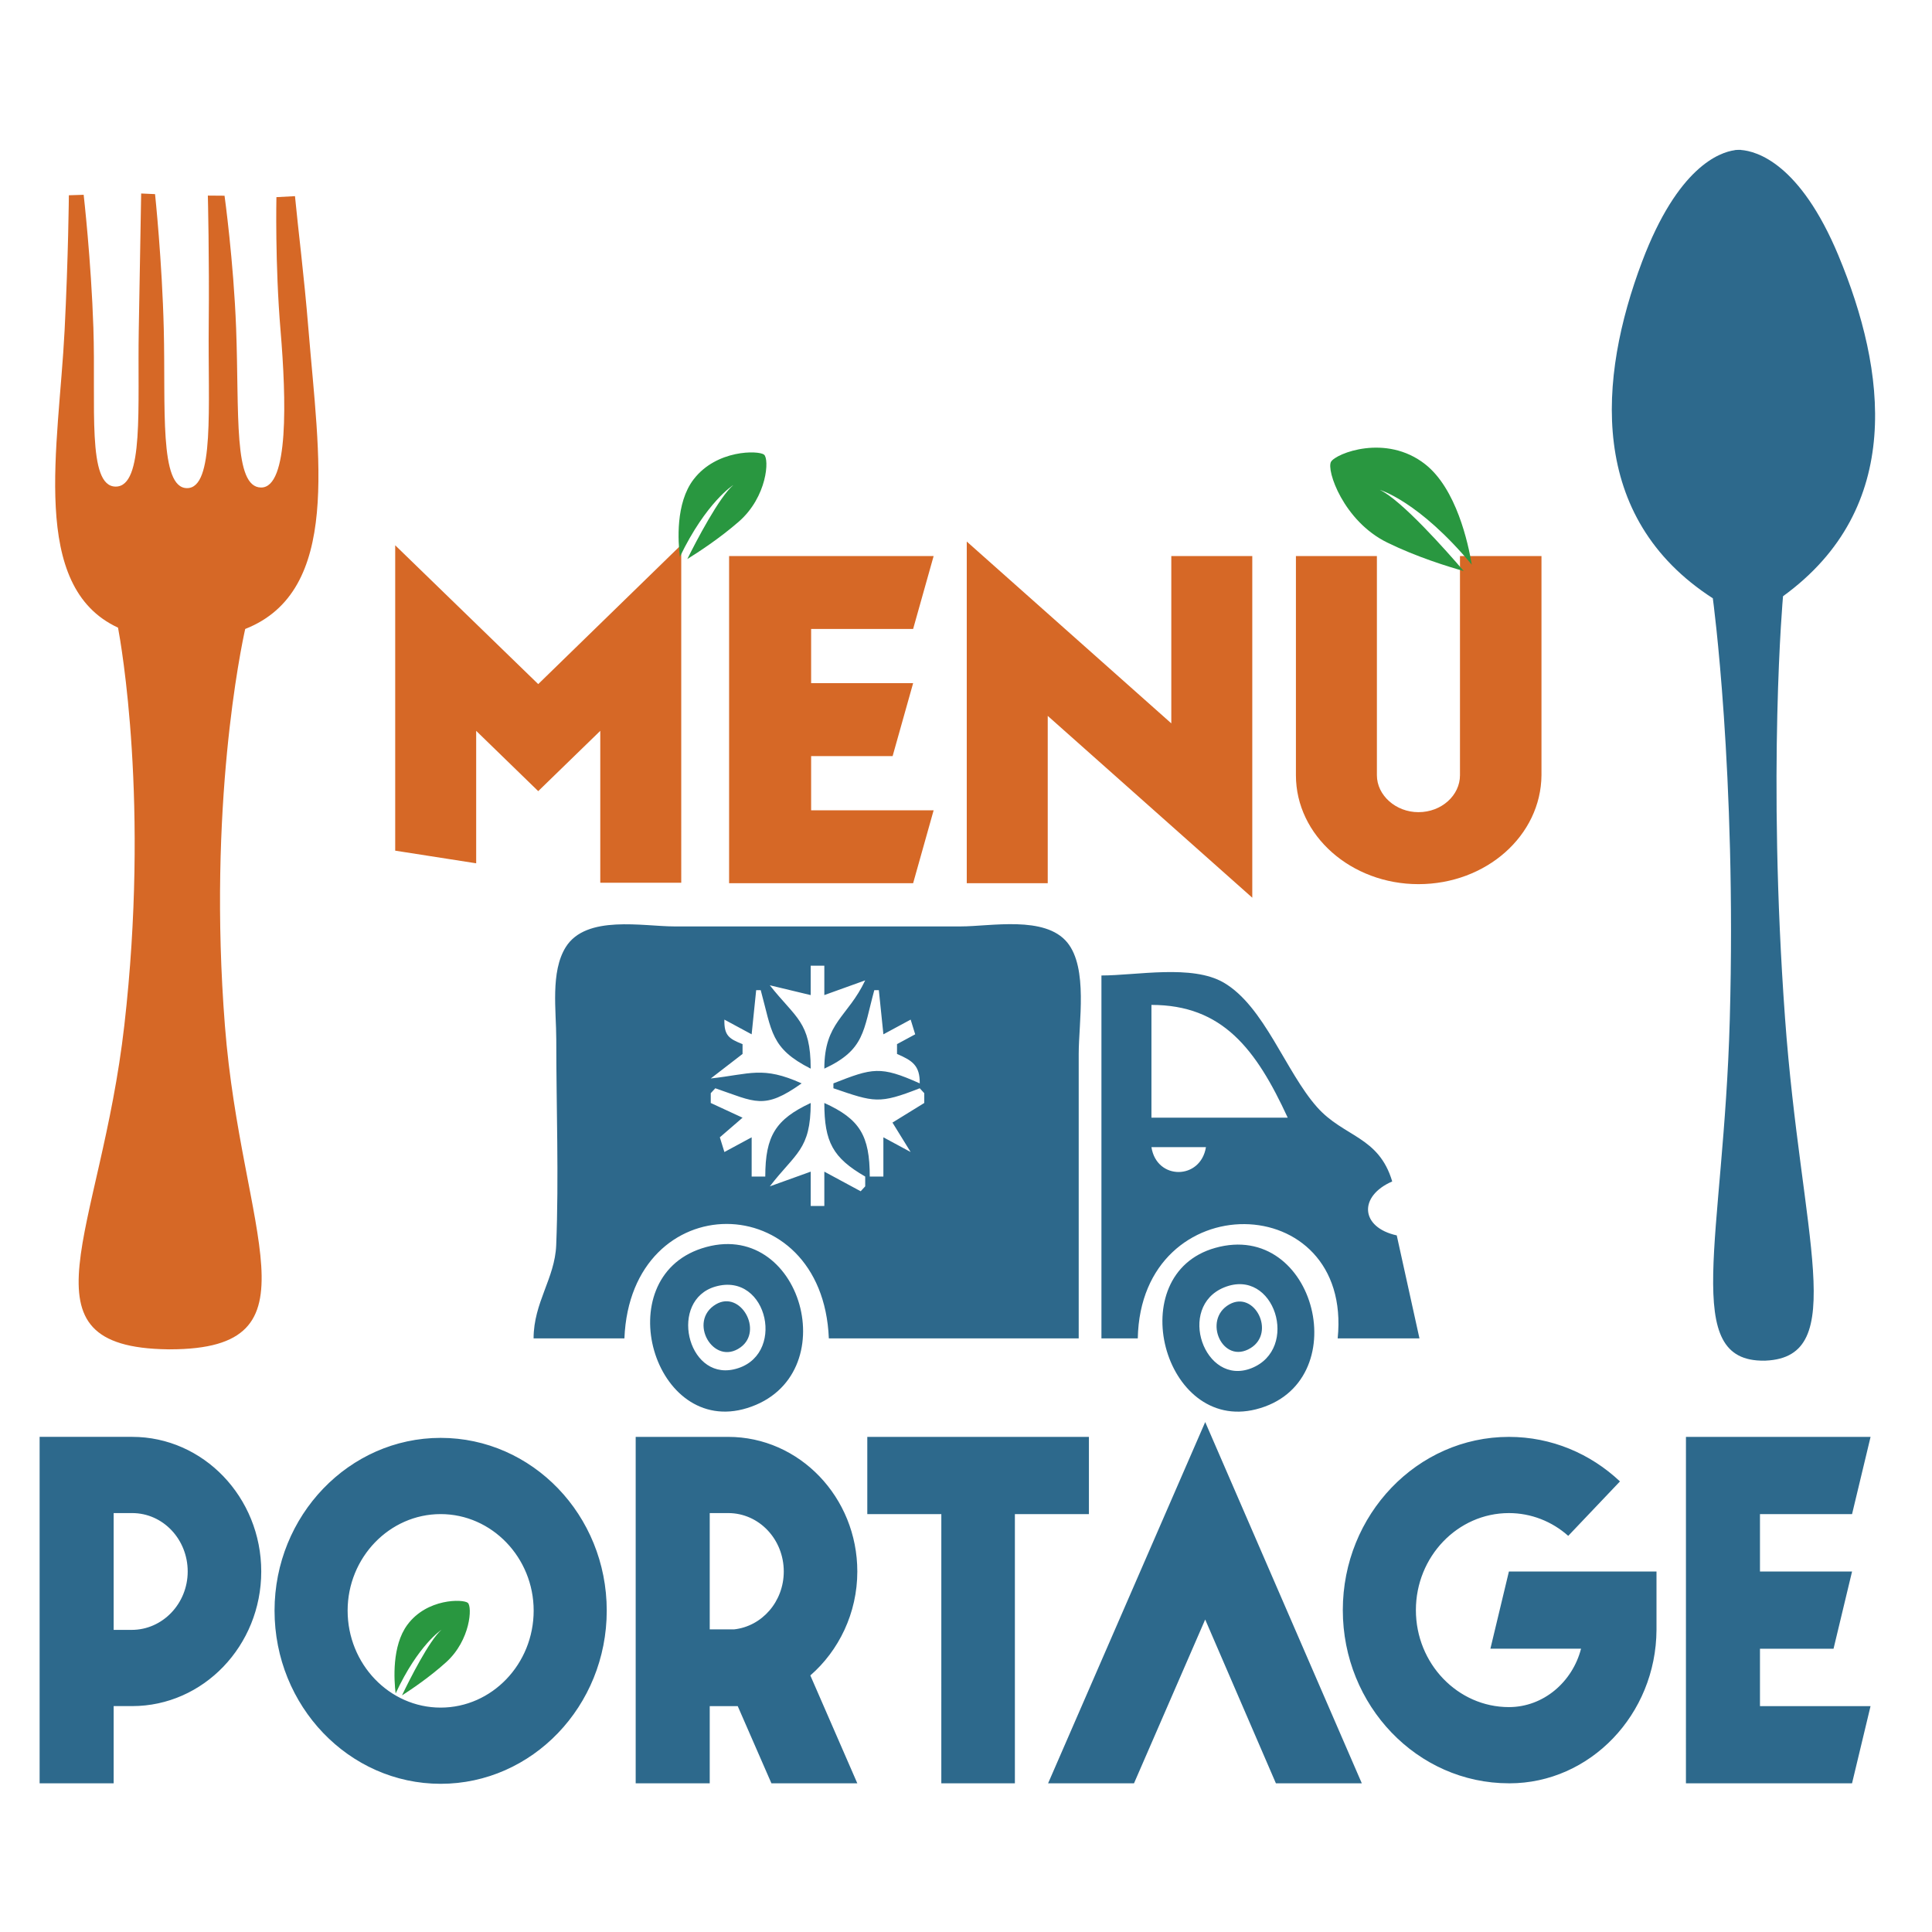 <?xml version="1.0" encoding="UTF-8" standalone="no"?>
<!-- Created with Inkscape (http://www.inkscape.org/) -->

<svg
   version="1.1"
   id="svg1"
   width="120"
   height="120"
   viewBox="0 0 120 120"
   sodipodi:docname="mobilité(4).svg"
   inkscape:version="1.3.1 (9b9bdc1480, 2023-11-25, custom)"
   xml:space="preserve"
   xmlns:inkscape="http://www.inkscape.org/namespaces/inkscape"
   xmlns:sodipodi="http://sodipodi.sourceforge.net/DTD/sodipodi-0.dtd"
   xmlns="http://www.w3.org/2000/svg"
   xmlns:svg="http://www.w3.org/2000/svg"><defs
     id="defs1"><clipPath
       clipPathUnits="userSpaceOnUse"
       id="clipPath1"><path
         d="M 0,0 H 91 V 91 H 0 Z"
         id="path1" /></clipPath><clipPath
       clipPathUnits="userSpaceOnUse"
       id="clipPath3"><path
         d="M -2.574,-35.773 134.488,-11.699 120.996,65.125 -16.066,41.055 Z"
         transform="scale(1.333)"
         id="path3" /></clipPath><rect
       x="252.373"
       y="197.457"
       width="342.68"
       height="222.307"
       id="rect143" /><radialGradient
       fx="0"
       fy="0"
       cx="0"
       cy="0"
       r="1"
       gradientUnits="userSpaceOnUse"
       gradientTransform="matrix(4005,0,0,-4005,4010,4000)"
       spreadMethod="pad"
       id="radialGradient3"><stop
         style="stop-opacity:1;stop-color:#ffffff"
         offset="0"
         id="stop2" /><stop
         style="stop-opacity:1;stop-color:#e9e9e9"
         offset="1"
         id="stop3" /></radialGradient><clipPath
       clipPathUnits="userSpaceOnUse"
       id="clipPath3-4"><path
         d="M 8020,0 H 0 V 8000 H 8020 V 0 M 3969.94,6565 v -70 h 20 v 70 h 49.99 v 15.42 H 5529.58 V 8000 h -2960 V 6580.42 H 3924.94 V 6565 h 45"
         transform="translate(0,2.5000001e-4)"
         id="path3-9" /></clipPath><clipPath
       clipPathUnits="userSpaceOnUse"
       id="clipPath107"><path
         d="M 5529.58,6580.42 H 4039.93 V 6630 h -114.99 v -49.58 H 2569.58 V 8000 h 2960 V 6580.42"
         transform="matrix(3.354354e-4,0,0,-6.9386622e-4,-0.858,5.559)"
         id="path107" /></clipPath><clipPath
       clipPathUnits="userSpaceOnUse"
       id="clipPath108"><path
         d="m 3924.94,6580.42 h 114.988 v 49.578 H 3924.94 Z"
         transform="matrix(0.008,0,0,-0.014,-29.87,93.274)"
         id="path108" /></clipPath><clipPath
       clipPathUnits="userSpaceOnUse"
       id="clipPath110"><path
         d="M 0,0 H 8000 V 8000 H 0 Z"
         transform="translate(0,2.5000001e-4)"
         id="path110" /></clipPath><clipPath
       clipPathUnits="userSpaceOnUse"
       id="clipPath112"><path
         d="M 0,0 H 8000 V 8000 H 0 Z"
         transform="translate(0,2.5000001e-4)"
         id="path112" /></clipPath><clipPath
       clipPathUnits="userSpaceOnUse"
       id="clipPath2"><g
         id="g142"><path
           d="M -3.351133e-6,1066.667 H 1066.667 V 2.8095166e-5 H -3.351133e-6 Z"
           id="path142"
           style="stroke-width:0.133" /></g></clipPath><clipPath
       clipPathUnits="userSpaceOnUse"
       id="clipPath142"><g
         id="g143"><path
           d="M -3.351133e-6,1066.667 H 1066.667 V 2.8095166e-5 H -3.351133e-6 Z"
           id="path143"
           style="stroke-width:0.133" /></g></clipPath><clipPath
       clipPathUnits="userSpaceOnUse"
       id="clipPath144"><rect
         style="fill:#e62a37;fill-opacity:1;fill-rule:evenodd;stroke-width:0.378;paint-order:markers fill stroke"
         id="rect145"
         width="711.201"
         height="398.64"
         x="-724.593"
         y="-101.551"
         transform="rotate(9.961)" /></clipPath><rect
       x="252.373"
       y="197.457"
       width="342.68"
       height="222.307"
       id="rect143-2" /><radialGradient
       fx="0"
       fy="0"
       cx="0"
       cy="0"
       r="1"
       gradientUnits="userSpaceOnUse"
       gradientTransform="matrix(4005,0,0,-4005,4010,4000)"
       spreadMethod="pad"
       id="radialGradient3-6"><stop
         style="stop-opacity:1;stop-color:#ffffff"
         offset="0"
         id="stop2-1" /><stop
         style="stop-opacity:1;stop-color:#e9e9e9"
         offset="1"
         id="stop3-0" /></radialGradient><clipPath
       clipPathUnits="userSpaceOnUse"
       id="clipPath3-6"><path
         d="M 8020,0 H 0 V 8000 H 8020 V 0 M 3969.94,6565 v -70 h 20 v 70 h 49.99 v 15.42 H 5529.58 V 8000 h -2960 V 6580.42 H 3924.94 V 6565 h 45"
         transform="translate(0,2.5000001e-4)"
         id="path3-1" /></clipPath><clipPath
       clipPathUnits="userSpaceOnUse"
       id="clipPath107-5"><path
         d="M 5529.58,6580.42 H 4039.93 V 6630 h -114.99 v -49.58 H 2569.58 V 8000 h 2960 V 6580.42"
         transform="matrix(3.354354e-4,0,0,-6.9386622e-4,-0.858,5.559)"
         id="path107-9" /></clipPath><clipPath
       clipPathUnits="userSpaceOnUse"
       id="clipPath108-4"><path
         d="m 3924.94,6580.42 h 114.988 v 49.578 H 3924.94 Z"
         transform="matrix(0.008,0,0,-0.014,-29.87,93.274)"
         id="path108-9" /></clipPath><clipPath
       clipPathUnits="userSpaceOnUse"
       id="clipPath110-0"><path
         d="M 0,0 H 8000 V 8000 H 0 Z"
         transform="translate(0,2.5000001e-4)"
         id="path110-9" /></clipPath><clipPath
       clipPathUnits="userSpaceOnUse"
       id="clipPath112-1"><path
         d="M 0,0 H 8000 V 8000 H 0 Z"
         transform="translate(0,2.5000001e-4)"
         id="path112-7" /></clipPath><clipPath
       clipPathUnits="userSpaceOnUse"
       id="clipPath2-7"><g
         id="g142-1"><path
           d="M -3.351133e-6,1066.667 H 1066.667 V 2.8095166e-5 H -3.351133e-6 Z"
           id="path142-1"
           style="stroke-width:0.133" /></g></clipPath><clipPath
       clipPathUnits="userSpaceOnUse"
       id="clipPath142-5"><g
         id="g143-9"><path
           d="M -3.351133e-6,1066.667 H 1066.667 V 2.8095166e-5 H -3.351133e-6 Z"
           id="path143-7"
           style="stroke-width:0.133" /></g></clipPath><clipPath
       clipPathUnits="userSpaceOnUse"
       id="clipPath144-7"><rect
         style="fill:#e62a37;fill-opacity:1;fill-rule:evenodd;stroke-width:0.378;paint-order:markers fill stroke"
         id="rect145-6"
         width="711.201"
         height="398.64"
         x="-724.593"
         y="-101.551"
         transform="rotate(9.961)" /></clipPath></defs><sodipodi:namedview
     id="namedview1"
     pagecolor="#ffffff"
     bordercolor="#000000"
     borderopacity="0.25"
     inkscape:showpageshadow="2"
     inkscape:pageopacity="0.0"
     inkscape:pagecheckerboard="0"
     inkscape:deskcolor="#d1d1d1"
     inkscape:zoom="4.7088652"
     inkscape:cx="76.132993"
     inkscape:cy="77.725733"
     inkscape:window-width="1854"
     inkscape:window-height="1011"
     inkscape:window-x="0"
     inkscape:window-y="0"
     inkscape:window-maximized="1"
     inkscape:current-layer="g1"><inkscape:page
       x="0"
       y="0"
       inkscape:label="1"
       id="page1"
       width="120"
       height="120"
       margin="0"
       bleed="0" /></sodipodi:namedview><g
     id="g1"
     inkscape:groupmode="layer"
     inkscape:label="1"><path
       id="path6-9"
       d="m 29.054,99.554 c 0.291,0.233 0.171,2.319 -1.34,3.686 -1.026,0.928 -2.182,1.704 -2.746,2.065 0.467,-0.978 1.7,-3.422 2.45,-4.074 0,0 -1.437,0.926 -2.845,3.952 -0.1,-0.822 -0.242,-2.958 0.732,-4.268 1.222,-1.648 3.456,-1.598 3.749,-1.362"
       style="fill:#299740;fill-opacity:1;fill-rule:nonzero;stroke:none;stroke-width:0.666"
       inkscape:transform-center-x="-0.82888302"
       inkscape:transform-center-y="1.7603732" /><g
       id="g9"
       transform="matrix(3.78,0,0,3.78,-1.371,-1.359)"><g
         inkscape:label="Calque 1"
         id="layer1"
         transform="translate(-36.338,-18.402)" /><path
         d="m -622.212,203.504 h 24.64 v -52.16 l 18.88,20.64 18.88,-20.64 v 52 h 24.64 V 151.909 87.664 l -43.52,47.68 -43.52,-47.52 z m 101.6,0 h 56 l 6.24,-24.96 h -37.28 v -18.56 h 24.8 l 6.24,-24.96 h -31.04 v -18.56 h 31.04 l 6.24,-24.96 h -62.24 z m 159.2,4.96 V 91.504 h -24.64 v 57.28 l -62.24,-62.24 V 203.504 h 24.64 v -57.28 z m 50.56,-4.64 c 20.64,0 37.28,-16.64 37.44,-37.28 V 91.504 h -24.8 v 75.04 c 0,6.88 -5.6,12.64 -12.64,12.64 -6.88,0 -12.64,-5.76 -12.64,-12.64 V 91.504 h -24.64 v 75.04 c 0,20.64 16.8,37.28 37.28,37.28 z"
         id="text143"
         clip-path="url(#clipPath144)"
         style="font-size:160px;font-family:Hypero;-inkscape-font-specification:'Hypero, Normal';fill:#d66826;fill-rule:evenodd;stroke-width:0.378;paint-order:markers fill stroke"
         transform="matrix(0.054,0,0,0.048,40.456,5.104)"
         aria-label="Menu"
         sodipodi:nodetypes="ccccccccccccccccccccccccccccccccccscccsssccss" /><g
         id="g1-5"
         inkscape:label="1"
         transform="matrix(0.277,0,0,0.297,191.544,-22.546)"><path
           id="path30"
           d="m -675.639,111.921 c 5.714,-2.1 4.37,-9.505 3.748,-16.614 -0.261,-2.976 -0.611,-5.513 -0.796,-7.332 l -1.101,0.055 c 0,0 -0.088,3.695 0.246,7.391 0.339,3.778 0.495,8.684 -1.156,8.674 -1.648,-0.009 -1.291,-4.063 -1.481,-8.814 -0.151,-3.729 -0.687,-7.33 -0.687,-7.33 l -0.99,-0.007 c 0,0 0.092,3.453 0.052,7.172 -0.047,4.548 0.356,9.023 -1.291,9.013 -1.651,-0.009 -1.262,-4.484 -1.375,-8.782 -0.098,-3.779 -0.518,-7.484 -0.518,-7.484 l -0.824,-0.035 c 0,0 -0.069,3.763 -0.142,7.542 -0.083,4.257 0.329,8.684 -1.374,8.674 -1.705,-0.011 -1.165,-4.454 -1.318,-8.783 -0.134,-3.749 -0.577,-7.361 -0.577,-7.361 l -0.878,0.026 c 0,0 -0.029,3.337 -0.253,7.479 -0.35,6.46 -2.103,14.174 3.17,16.443 0.174,0.87 1.874,9.734 0.374,21.998 -1.41,11.542 -6.532,17.81 2.577,17.929 l -0.001,9.7e-4 0.069,-6.5e-4 0.068,9.6e-4 v -9.6e-4 c 9.111,-0.009 4.227,-6.338 3.254,-17.895 -1.022,-12.142 0.957,-20.928 1.203,-21.961"
           style="fill:#d66826;fill-opacity:1;fill-rule:nonzero;stroke:none;stroke-width:0.072" /><path
           id="path31"
           d="m -581.123,91.272 c -2.286,-5.12 -4.86,-5.788 -5.791,-5.852 l -1.6e-4,-0.004 c 0,0 -0.07,-0.007 -0.196,-1.63e-4 -0.107,0.002 -0.166,0.012 -0.166,0.012 l -4.5e-4,0.004 c -0.91,0.117 -3.382,0.933 -5.5,6.168 -2.611,6.451 -3.247,14.146 4.197,18.624 0,0 1.41,9.624 1.006,23.301 -0.361,12.219 -2.945,18.948 2.056,18.877 l 5e-5,0.002 0.038,-0.002 0.038,4.4e-4 4.5e-4,-0.002 c 4.997,-0.208 2.092,-6.783 1.144,-18.965 -1.062,-13.636 -0.118,-23.326 -0.118,-23.326 7.218,-4.887 6.125,-12.492 3.293,-18.834"
           style="fill:#2d698c;fill-opacity:1;fill-rule:nonzero;stroke:none;stroke-width:0.052" /><path
           id="path49"
           d="m -644.864,102.275 c 0.326,0.236 0.192,2.331 -1.49,3.703 -1.143,0.932 -2.431,1.711 -3.059,2.073 0.522,-0.981 1.894,-3.436 2.728,-4.092 0,0 -1.6,0.93 -3.169,3.969 -0.11,-0.825 -0.268,-2.97 0.815,-4.285 1.363,-1.655 3.849,-1.604 4.174,-1.369"
           style="fill:#299740;fill-opacity:1;fill-rule:nonzero;stroke:none;stroke-width:0.017" /><path
           id="path91"
           d="m -611.227,102.667 c -0.294,0.459 0.736,3.285 3.33,4.471 1.761,0.805 3.633,1.341 4.539,1.577 -1.035,-1.131 -3.704,-3.937 -4.98,-4.49 0,0 2.311,0.613 5.459,4.139 -0.21,-1.181 -0.911,-4.196 -2.76,-5.554 -2.326,-1.708 -5.294,-0.602 -5.588,-0.142"
           style="fill:#299740;fill-opacity:1;fill-rule:nonzero;stroke:none;stroke-width:0.027"
           inkscape:transform-center-x="1.7901739"
           inkscape:transform-center-y="-0.4139466" /><path
           d="m -687.835,175.785 h 4.392 v -4.271 h 1.098 c 4.223,0 7.657,-3.341 7.657,-7.448 0,-4.107 -3.435,-7.448 -7.657,-7.448 h -5.49 z m 4.392,-8.488 v -6.462 h 1.098 c 1.83,0 3.294,1.451 3.294,3.231 0,1.78 -1.492,3.231 -3.322,3.231 z m 19.397,8.516 c 5.433,0 9.853,-4.299 9.853,-9.583 0,-5.285 -4.42,-9.556 -9.853,-9.556 -5.433,0 -9.853,4.299 -9.853,9.556 0,5.285 4.42,9.583 9.853,9.583 z m -5.518,-9.583 c 0,-2.93 2.477,-5.339 5.518,-5.339 3.04,0 5.518,2.41 5.518,5.339 0,2.957 -2.477,5.367 -5.518,5.367 -3.04,0 -5.518,-2.41 -5.518,-5.367 z m 17.088,9.556 h 4.392 v -4.271 h 1.661 l 1.999,4.271 h 5.095 l -2.787,-5.969 c 1.689,-1.369 2.787,-3.45 2.787,-5.75 0,-4.107 -3.435,-7.448 -7.657,-7.448 h -5.49 z m 4.392,-8.516 v -6.435 h 1.098 c 1.83,0 3.294,1.451 3.294,3.231 0,1.67 -1.295,3.039 -2.956,3.204 z m 13.738,8.516 h 4.364 v -14.895 h 4.392 v -4.271 h -13.147 v 4.271 h 4.392 z m 6.334,0 h 5.096 l 4.223,-9.063 4.195,9.063 h 5.096 l -9.29,-19.988 z m 27.336,0 h 0.028 c 4.786,0 8.699,-3.806 8.727,-8.488 v -3.231 h -8.755 l -1.098,4.271 h 5.377 c -0.507,1.835 -2.224,3.231 -4.279,3.231 -3.04,0 -5.518,-2.41 -5.518,-5.367 0,-2.957 2.477,-5.367 5.518,-5.367 1.323,0 2.562,0.465 3.519,1.26 l 3.069,-3.012 c -1.745,-1.533 -4.054,-2.464 -6.588,-2.464 -5.433,0 -9.853,4.299 -9.853,9.583 0,5.285 4.42,9.583 9.853,9.583 z m 10.501,0 h 9.853 l 1.098,-4.271 h -6.559 v -3.176 h 4.364 l 1.098,-4.271 h -5.462 v -3.176 h 5.462 l 1.098,-4.271 h -10.951 z"
           id="text145"
           style="font-size:160px;font-family:Hypero;-inkscape-font-specification:'Hypero, @wght=100,wdth=76.1';font-variation-settings:'wdth' 76.1, 'wght' 100;fill:#2d698c;fill-rule:evenodd;stroke-width:0.066;paint-order:markers fill stroke"
           aria-label="Portage" /><path
           style="fill:#2d688b;fill-opacity:1;stroke:none;stroke-width:0.455"
           d="m -658.535,151.17 h 5.39 c 0.366,-8.442 11.761,-8.442 12.127,0 h 14.822 v -15.737 c 0,-1.748 0.562,-4.75 -0.677,-6.165 -1.322,-1.508 -4.541,-0.89 -6.329,-0.89 h -16.978 c -1.855,0 -5.233,-0.662 -6.444,1.143 -0.919,1.372 -0.563,3.532 -0.563,5.097 0,3.787 0.158,7.612 -0.004,11.395 -0.08,1.844 -1.337,3.158 -1.342,5.156 m 17.247,-20.621 v 1.628 l 2.425,-0.814 c -1.035,2.04 -2.423,2.302 -2.425,4.884 2.414,-1.049 2.302,-2.085 2.964,-4.341 h 0.27 l 0.27,2.442 1.617,-0.814 0.269,0.814 -1.078,0.543 v 0.543 c 0.892,0.36 1.365,0.633 1.347,1.628 -2.337,-0.979 -2.794,-0.852 -5.12,0 v 0.271 c 2.424,0.772 2.701,0.887 5.12,0 l 0.269,0.271 v 0.543 l -1.886,1.085 1.078,1.628 -1.617,-0.814 v 2.171 h -0.808 c -10e-4,-2.261 -0.588,-3.181 -2.695,-4.07 10e-4,2.16 0.505,3.035 2.425,4.07 v 0.543 l -0.269,0.271 -2.156,-1.085 v 1.899 h -0.808 v -1.899 l -2.425,0.814 c 1.518,-1.845 2.425,-2.014 2.425,-4.613 -2.084,0.906 -2.693,1.825 -2.695,4.07 h -0.808 v -2.171 l -1.617,0.814 -0.27,-0.814 1.347,-1.085 -1.886,-0.814 v -0.543 l 0.27,-0.271 c 2.369,0.754 2.879,1.218 5.12,-0.271 -2.307,-0.97 -3.041,-0.514 -5.39,-0.271 l 1.886,-1.357 v -0.543 c -0.812,-0.299 -1.097,-0.479 -1.078,-1.357 l 1.617,0.814 0.269,-2.442 h 0.27 c 0.67,2.281 0.582,3.219 2.964,4.341 -3.2e-4,-2.599 -0.885,-2.789 -2.425,-4.612 l 2.425,0.543 v -1.628 h 0.808 m 16.439,0.543 v 20.078 h 2.156 c 0.18,-8.522 12.759,-8.336 11.858,0 h 4.851 l -1.347,-5.698 c -2.16,-0.443 -2.284,-2.168 -0.269,-2.985 -0.797,-2.506 -2.873,-2.447 -4.456,-4.109 -1.869,-1.961 -3.13,-5.583 -5.539,-6.891 -1.877,-1.02 -5.167,-0.395 -7.252,-0.395 m 11.049,7.868 h -8.085 v -6.24 c 4.214,0 6.202,2.435 8.085,6.24 m -4.851,1.628 c -0.315,1.827 -2.928,1.844 -3.234,0 h 3.234 m -29.913,5.603 c -5.575,1.696 -2.843,10.438 2.695,8.835 5.923,-1.714 3.239,-10.64 -2.695,-8.835 m 30.452,-0.025 c -5.552,1.467 -3.05,10.215 2.425,8.929 5.986,-1.406 3.586,-10.517 -2.425,-8.929 m -29.64,2.138 c 3.142,-0.847 4.248,3.942 1.074,4.584 -2.77,0.56 -3.838,-3.839 -1.074,-4.584 m 30.183,0.045 c 2.986,-1.128 4.507,3.412 1.609,4.473 -2.784,1.019 -4.447,-3.401 -1.609,-4.473 m -30.147,0.934 c -1.703,0.932 -0.143,3.465 1.46,2.38 1.359,-0.92 -0.006,-3.174 -1.46,-2.38 m 30.452,0.006 c -1.613,0.847 -0.397,3.377 1.268,2.414 1.49,-0.862 0.23,-3.2 -1.268,-2.414 z"
           id="path2-0" /></g></g></g></svg>
